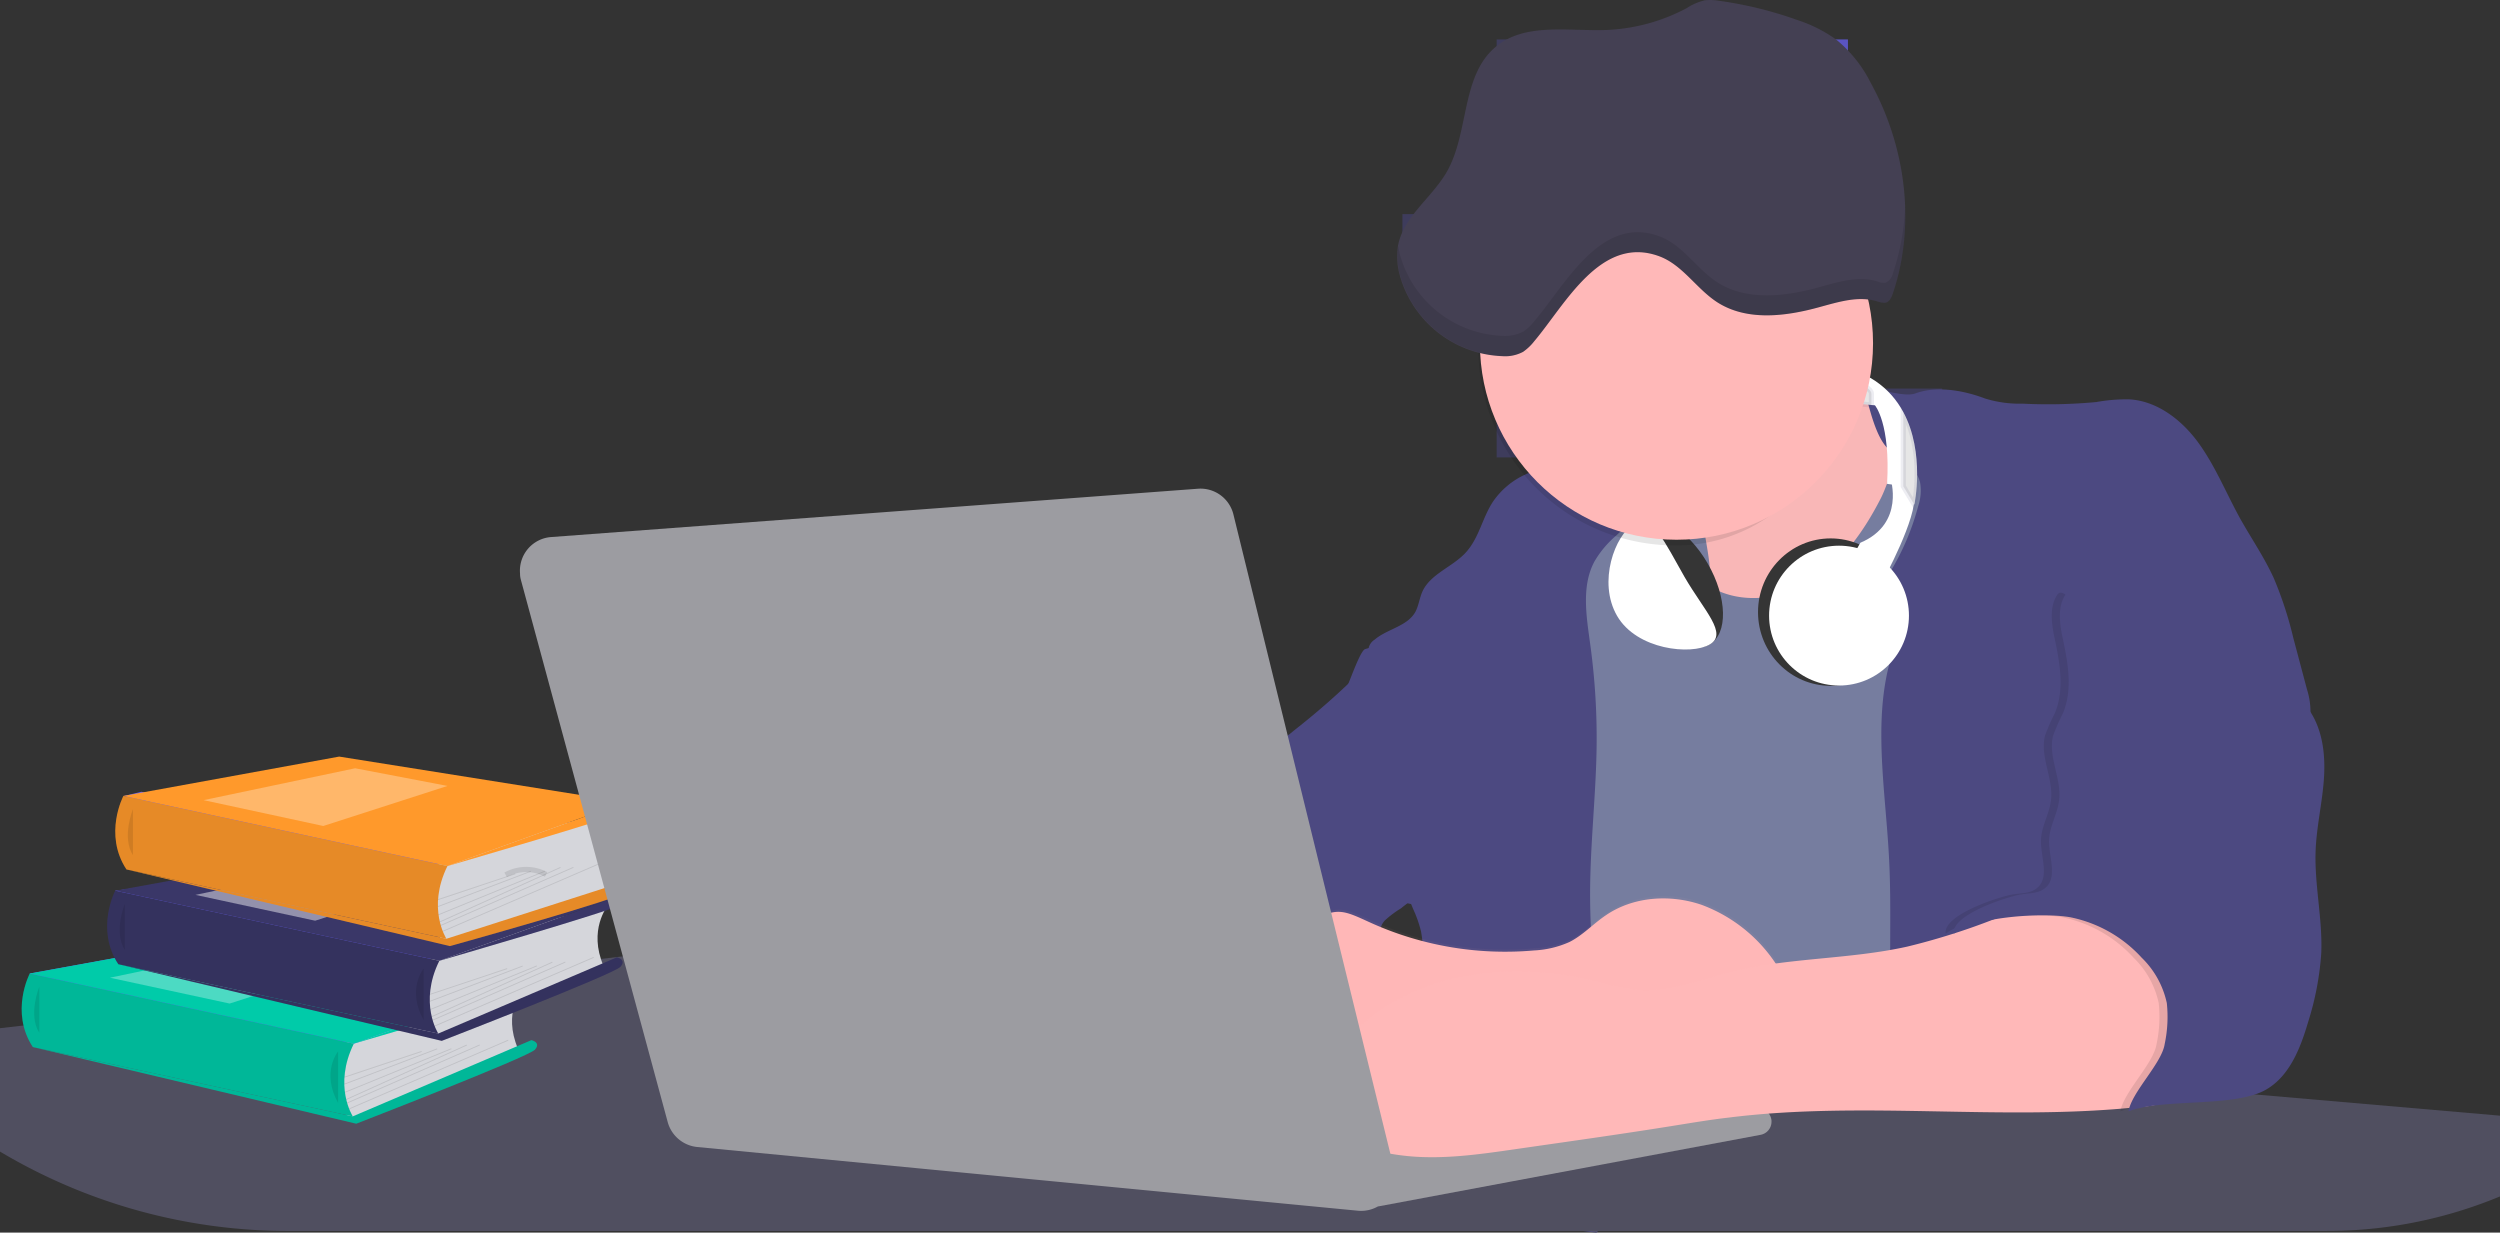 <svg xmlns="http://www.w3.org/2000/svg" width="483.737" height="238.5" viewBox="0 0 483.737 238.5">
  <rect x="0" y="0" width="483.737" height="238.5" fill="#333333" stroke="none"/>
  <g id="bg1" transform="translate(0 0.002)">
    <rect id="Rectangle_20" data-name="Rectangle 20" width="13.323" height="13.323" transform="translate(289.595 7.627)" fill="#6c63ff" opacity="0.2"/>
    <rect id="Rectangle_21" data-name="Rectangle 21" width="13.323" height="13.323" transform="translate(307.828 7.627)" fill="#6c63ff"/>
    <rect id="Rectangle_22" data-name="Rectangle 22" width="13.323" height="13.323" transform="translate(326.009 7.627)" fill="#6c63ff" opacity="0.2"/>
    <rect id="Rectangle_23" data-name="Rectangle 23" width="13.323" height="13.323" transform="translate(344.243 7.627)" fill="#6c63ff" opacity="0.7"/>
    <rect id="Rectangle_24" data-name="Rectangle 24" width="13.323" height="13.323" transform="translate(289.595 24.554)" fill="#6c63ff" opacity="0.4"/>
    <rect id="Rectangle_25" data-name="Rectangle 25" width="13.323" height="13.323" transform="translate(307.828 24.554)" fill="#6c63ff" opacity="0.2"/>
    <rect id="Rectangle_26" data-name="Rectangle 26" width="13.323" height="13.323" transform="translate(326.009 24.554)" fill="#6c63ff" opacity="0.2"/>
    <rect id="Rectangle_27" data-name="Rectangle 27" width="13.323" height="13.323" transform="translate(344.243 24.554)" fill="#6c63ff" opacity="0.2"/>
    <rect id="Rectangle_28" data-name="Rectangle 28" width="13.323" height="13.323" transform="translate(271.361 41.429)" fill="#6c63ff" opacity="0.2"/>
    <rect id="Rectangle_29" data-name="Rectangle 29" width="13.323" height="13.323" transform="translate(289.595 41.429)" fill="#6c63ff"/>
    <rect id="Rectangle_30" data-name="Rectangle 30" width="13.323" height="13.323" transform="translate(307.828 41.429)" fill="#6c63ff" opacity="0.2"/>
    <rect id="Rectangle_31" data-name="Rectangle 31" width="13.323" height="13.323" transform="translate(326.009 41.429)" fill="#6c63ff" opacity="0.2"/>
    <rect id="Rectangle_32" data-name="Rectangle 32" width="13.323" height="13.323" transform="translate(344.243 41.429)" fill="#6c63ff" opacity="0.2"/>
    <rect id="Rectangle_33" data-name="Rectangle 33" width="13.323" height="13.323" transform="translate(289.595 58.305)" fill="#6c63ff" opacity="0.2"/>
    <rect id="Rectangle_34" data-name="Rectangle 34" width="13.323" height="13.323" transform="translate(307.828 58.305)" fill="#6c63ff" opacity="0.2"/>
    <rect id="Rectangle_35" data-name="Rectangle 35" width="13.323" height="13.323" transform="translate(326.009 58.305)" fill="#6c63ff" opacity="0.2"/>
    <rect id="Rectangle_36" data-name="Rectangle 36" width="13.323" height="13.323" transform="translate(344.243 58.305)" fill="#6c63ff" opacity="0.2"/>
    <rect id="Rectangle_37" data-name="Rectangle 37" width="13.323" height="13.323" transform="translate(289.595 75.18)" fill="#6c63ff" opacity="0.2"/>
    <rect id="Rectangle_38" data-name="Rectangle 38" width="13.323" height="13.323" transform="translate(307.828 75.18)" fill="#6c63ff" opacity="0.2"/>
    <rect id="Rectangle_39" data-name="Rectangle 39" width="13.323" height="13.323" transform="translate(326.009 75.18)" fill="#6c63ff" opacity="0.2"/>
    <rect id="Rectangle_40" data-name="Rectangle 40" width="13.323" height="13.323" transform="translate(344.243 75.18)" fill="#6c63ff" opacity="0.2"/>
    <rect id="Rectangle_41" data-name="Rectangle 41" width="13.323" height="13.323" transform="translate(362.477 75.18)" fill="#6c63ff" opacity="0.2"/>
    <circle id="Ellipse_13" data-name="Ellipse 13" cx="18.234" cy="18.234" r="18.234" transform="translate(308.507 87.771)" fill="#767d9f"/>
    <path id="Path_88" data-name="Path 88" d="M732.313,306.8c1.828,7.941,3.344,15.935,4.65,23.98.366,2.4.732,4.911-.157,7.158-.731,1.881-2.194,3.344-3.344,5.016s-2.038,3.762-1.306,5.642,2.769,2.926,4.7,3.448c5.642,1.515,11.6.418,17.189-1.2a22.434,22.434,0,0,0,13.323-8.725c8.15-9.874,13.479-21.734,18.547-33.541a20.5,20.5,0,0,1-17.293-6.949c-2.038-2.4-3.553-5.8-2.4-8.725-3.4,1.881-7.419,1.985-11.128,3.291a44.367,44.367,0,0,0-6.531,3.187c-2.508,1.463-4.963,2.926-7.471,4.441C738.269,305.491,735.6,307.006,732.313,306.8Z" transform="translate(-406.513 -223.99)" fill="#f9b7b7"/>
    <path id="Path_89" data-name="Path 89" d="M733.824,330.317c-3.187,6.217-7.367,12.173-13.27,15.883s-13.9,4.7-19.853,1.045c-2.926-1.776-5.12-4.493-7.68-6.792s-5.747-4.232-9.2-3.971c-3.762.314-6.74,3.291-9.3,6.113a71.632,71.632,0,0,0-10.292,13.845c-5.225,9.77-6.479,21.211-6.217,32.287s1.829,22.1,1.881,33.176c.052,13.636-2.246,27.167-4.6,40.542,21.473-2.665,43,3.135,64.47,5.329,13.793,1.411,27.638,1.411,41.483,1.358,2.456,0,5.015-.052,7.053-1.411a9.32,9.32,0,0,0,2.926-3.448c1.933-3.553,2.664-7.576,3.239-11.546,1.358-10.031,1.411-20.219,1.411-30.354.1-24.555.157-49.215-2.926-73.561-.784-6.008-1.724-12.016-4.075-17.607s-6.06-10.763-11.285-13.793c-3.4-1.933-11.181-5.277-15.151-3.344C738.056,316.263,735.966,326.189,733.824,330.317Z" transform="translate(-369.937 -233.821)" fill="#767d9f"/>
    <path id="Path_90" data-name="Path 90" d="M804.581,395.688c-.784-15.151-4.127-31.347,2.926-44.774,1.724-3.291-4.441-7.419-2.56-10.606a47.722,47.722,0,0,0,5.277-12.487,9.428,9.428,0,0,0,.366-4.65c-.679-2.769-3.448-4.389-5.747-6.113-2.56-1.881-3.866-7.523-4.7-10.606s6.583.627,9.561-.47c4.127-1.515,9.352-.575,13.479.993a22.6,22.6,0,0,0,7.262.993,99.872,99.872,0,0,0,14.263-.314,32.8,32.8,0,0,1,6.374-.522c5.433.313,10.188,4.023,13.375,8.411s5.277,9.509,7.889,14.315c2.194,3.971,4.807,7.732,6.687,11.86a72.143,72.143,0,0,1,3.762,11.494l2.664,10.031a14.107,14.107,0,0,1,.679,4.441,13.061,13.061,0,0,1-1.567,4.545,85.06,85.06,0,0,1-9.77,14.89c-5.643,6.9-12.487,13.166-15.83,21.42a55.23,55.23,0,0,0-2.717,10.083A368.068,368.068,0,0,0,850.557,460a90.9,90.9,0,0,0-19.069-6.374c-3.292-.679-6.583-1.2-9.927-1.567-2.926-.313-6.687.261-9.456-.522-4.65-1.306-5.172-9.2-5.851-13.322a120.037,120.037,0,0,1-1.411-19.853C804.738,410.735,805,403.212,804.581,395.688Z" transform="translate(-439.074 -229.863)" fill="#4c4981"/>
    <path id="Path_91" data-name="Path 91" d="M571.987,417.705c2.194,12.539,4.6,25.13,9.4,36.885-.1.1-.261.209-.366.313-.418.366-.888.679-1.306,1.045a19.643,19.643,0,0,0-3.135,2.351,3.66,3.66,0,0,0-.784,1.306,3.057,3.057,0,0,0,0,2.351c-2.508,1.1-5.381.784-8.2.679-2.4-.1-4.754,0-6.687,1.306-2.664,1.829-3.5,5.381-3.918,8.62-.157,1.2-.313,2.351-.418,3.553-.1,1.1-.209,2.194-.261,3.291a96.109,96.109,0,0,0-.1,10.971c.052.679.052,1.358.1,1.985-8.516-.209-16.3-4.65-23.667-8.986a13.335,13.335,0,0,1-4.493-3.657,8.474,8.474,0,0,1-1.2-5.381,4.023,4.023,0,0,1,.1-.784,19.441,19.441,0,0,1,1.2-4.545,55.5,55.5,0,0,1,10.031-17.032c1.881-2.194,3.97-4.336,4.859-7.053.366-1.2.522-2.456.888-3.657,1.724-5.172,7.994-7.576,10.135-12.591.523-1.2.784-2.508,1.411-3.657a10.2,10.2,0,0,1,2.247-2.508c.366-.313.784-.627,1.149-.94,3.657-2.874,7.21-5.9,10.606-9.143.627-.575,1.254-1.2,1.881-1.829a32.1,32.1,0,0,0,.523,7.105Z" transform="translate(-308.619 -280.197)" fill="#4c4981"/>
    <path id="Path_92" data-name="Path 92" d="M665.529,343.025c-.731.784-1.567,1.567-2.351,2.3l-.209.209-.836.784a19.456,19.456,0,0,0-3.918,4.6l-.1.157c-2.664,4.754-1.672,10.658-.94,16.039a132.963,132.963,0,0,1,1.254,20.376c-.157,9.4-1.254,18.756-1.254,28.16,0,2.142.052,4.284.157,6.374.157,3.448.418,6.949.731,10.4.366,3.814.731,7.576,1.15,11.389.313,2.926.575,5.851.836,8.777.1,1.515.261,3.03.313,4.545.1,1.776.209,3.553.261,5.329h0c.052,1.149.052,2.247.052,3.4v1.933c0,1.2-.052,2.456-.1,3.657q-.078,2.351-.313,4.7c-.157,1.724-.47,3.553-1.672,4.754l-.209.209L656.7,480.9a171.945,171.945,0,0,0-35.161-.627c.261-1.776.47-3.553.731-5.277l.313-2.508c.1-.94.209-1.933.313-2.873l.313-3.135c.261-2.717.522-5.381.731-8.1.313-3.918.522-7.889.679-11.807.052-1.881.157-3.762.157-5.642.052-2.351.1-4.7.1-7s0-4.545-.052-6.844c0-.731-.052-1.515-.1-2.247s-.157-1.358-.261-1.985a23.674,23.674,0,0,0-1.567-4.441l-.313-.784c-.052-.157-.1-.261-.157-.418,3.03-2.664,5.172-6.269,7.21-9.822,3.344-5.695,6.74-11.651,7.314-18.181s-2.717-13.949-8.986-15.935a44.733,44.733,0,0,0-5.277-.993c-1.672-.314-5.12-.94-7.053-2.142q-1.567,1.646-3.135,3.135a11.458,11.458,0,0,1,1.149-4.545l.732.052a1.85,1.85,0,0,1-.1-.522,2.608,2.608,0,0,1,1.2-1.881c2.456-2.09,6.322-2.56,7.889-5.381.627-1.2.784-2.56,1.306-3.814,1.515-3.5,5.8-4.807,8.411-7.628s3.239-6.792,5.329-9.927a15.23,15.23,0,0,1,6.269-5.224,3.2,3.2,0,0,1,.627-.261c4.336-1.829,9.509-2.3,14-2.246,1.724,0,6.269.052,8.464.94a2.184,2.184,0,0,1,.94.575C670.962,335.763,667.253,341.2,665.529,343.025Z" transform="translate(-349.498 -242.611)" fill="#4c4981"/>
    <path id="Path_93" data-name="Path 93" d="M605.741,400.173a31.786,31.786,0,0,1,24.4,2.56,22.893,22.893,0,0,1,9.2,8.777c3.135,5.642,2.978,12.434,2.769,18.913-.1,3.239-.261,6.583-1.672,9.456-1.62,3.344-4.754,5.642-7.889,7.523a22.581,22.581,0,0,1-6.426,2.769c-3.5.784-7.158.1-10.71-.522-3.866-.731-7.993-1.567-10.658-4.441a19.265,19.265,0,0,1-3.291-5.9c-1.2-3.03-2.456-6.113-3.657-9.143-2.09-5.277-2.821-9.665-.052-14.838,1.254-2.351,2.821-4.545,4.075-6.9C602.5,407.174,604.748,400.434,605.741,400.173Z" transform="translate(-341.59 -274.577)" fill="#4c4981"/>
    <path id="Path_94" data-name="Path 94" d="M592.837,546.025v15.621a87.25,87.25,0,0,1-33.8,6.687H418.13l-.209.209-1.672-.209H165.577a108.916,108.916,0,0,1-56.477-15.36V529.1l120.529-13.9h.1l70.217,5.956,18.181,1.567,9.456.784,19.54,1.672,10.031.836,14.629,1.254,2.038.157,10.554.888,14.315,1.2,20.114,1.724,33.541,2.821,23.615,1.985,38.714,3.291,7.367.627.784.052.679.052,9.718.836,10.658.888,1.254.1Z" transform="translate(-109.1 -330.149)" fill="#504f60"/>
    <g id="book" transform="translate(4.188 146.394)">
      <path id="Path_34" data-name="Path 34" d="M121.866,446.81l-57.039-.278L59.16,433.239,79.2,431.784l-3.493-14.575,39.638-5.138L77.389,398.877l3.353-.8,61.033,9.957-3.361,22.745-4.8,12.5Z" transform="translate(-57.588 -391.264)" fill="#6c63ff"/>
      <path id="Path_35" data-name="Path 35" d="M187,698.568s3.5-.56,5.6,1.913c0,0-1.54,1.213-4.853-.467Z" transform="translate(-178.886 -648.868)" fill="#6c63ff"/>
      <path id="Path_36" data-name="Path 36" d="M177.61,698.51s-2.233,2.748-1.133,5.807c0,0,1.82-.728,2.018-4.438Z" transform="translate(-169.863 -648.865)" fill="#6c63ff"/>
      <path id="Path_37" data-name="Path 37" d="M172.76,666.956s1.4-2.568,7,1.026a3.142,3.142,0,0,1-3.22,1.586A3.8,3.8,0,0,1,172.76,666.956Z" transform="translate(-167.019 -621.829)" fill="#6c63ff"/>
      <path id="Path_38" data-name="Path 38" d="M154.656,670.276s-2.9-.333-3.186,6.316a3.144,3.144,0,0,0,3.15-1.721A3.789,3.789,0,0,0,154.656,670.276Z" transform="translate(-149.277 -625.334)" fill="#6c63ff"/>
      <path id="Path_71" data-name="Path 71" d="M543.439,670.36s-3.778,4.611-.778,11.582L512.5,695.023l-2.895.607L508.27,689.8l.892-7.361v-4.023Z" transform="translate(-446.618 -625.406)" fill="#d5d6db"/>
      <path id="Path_72" data-name="Path 72" d="M59.16,571l41.748-7.611,55.317,8.812-34.359,12.37Z" transform="translate(-57.588 -529.026)" fill="#6c63ff"/>
      <path id="Path_73" data-name="Path 73" d="M59.16,571l41.748-7.611,55.317,8.812-34.359,12.37Z" transform="translate(-57.588 -529.026)" fill="#00cba9"/>
      <path id="Path_74" data-name="Path 74" d="M139.881,652.47s-3.9,7.4.595,14.23l61.908,13.415s-3.843-5.893.2-14.071Z" transform="translate(-138.309 -610.497)" fill="#00cba9"/>
      <path id="Path_75" data-name="Path 75" d="M139.881,652.47s-3.9,7.4.595,14.23l61.908,13.415s-3.843-5.893.2-14.071Z" transform="translate(-138.309 -610.497)" opacity="0.1"/>
      <path id="Path_76" data-name="Path 76" d="M153.851,667.86s-2.231,5.413,0,8.915" transform="translate(-150.434 -623.323)" opacity="0.1"/>
      <path id="Path_77" data-name="Path 77" d="M213.218,744.608,247.78,729.86s1.933.417.683,1.833-34.579,14.331-34.579,14.331L151.31,731.193Z" transform="translate(-149.143 -674.991)" fill="#00cba9"/>
      <path id="Path_78" data-name="Path 78" d="M213.218,744.608,247.78,729.86s1.933.417.683,1.833-34.579,14.331-34.579,14.331L151.31,731.193Z" transform="translate(-149.143 -674.991)" opacity="0.1"/>
      <path id="Path_79" data-name="Path 79" d="M498.4,742.86s-3.333,4,0,10" transform="translate(-437.161 -685.824)" opacity="0.1"/>
      <rect id="Rectangle_169" data-name="Rectangle 169" width="15.76" height="0.167" transform="translate(62.428 61.955) rotate(-18.45)" opacity="0.1"/>
      <rect id="Rectangle_170" data-name="Rectangle 170" width="19.202" height="0.167" transform="translate(62.423 63.297) rotate(-20.82)" opacity="0.1"/>
      <rect id="Rectangle_171" data-name="Rectangle 171" width="22.257" height="0.167" transform="translate(62.523 64.878) rotate(-22.26)" opacity="0.1"/>
      <rect id="Rectangle_172" data-name="Rectangle 172" width="25.62" height="0.167" transform="translate(62.763 66.273) rotate(-24.31)" opacity="0.1"/>
      <rect id="Rectangle_173" data-name="Rectangle 173" width="28.021" height="0.167" transform="matrix(0.916, -0.401, 0.401, 0.916, 62.949, 66.951)" opacity="0.1"/>
      <rect id="Rectangle_174" data-name="Rectangle 174" width="33.532" height="0.167" transform="translate(63.336 68.091) rotate(-23.36)" opacity="0.1"/>
      <path id="Path_80" data-name="Path 80" d="M152.23,583.106l29.329-6.166,17.868,3.416-24.033,7.749Z" transform="translate(-135.149 -540.318)" fill="#fff" opacity="0.3"/>
      <path id="Path_81" data-name="Path 81" d="M558.364,659.69s1.516.612.627,1.556S524,672.06,524,672.06Z" transform="translate(-459.727 -616.514)" fill="#00cba9"/>
      <path id="Path_82" data-name="Path 82" d="M642.737,574.18s-3.776,4.609-.777,11.582L611.8,598.843l-2.895.61-1.333-5.833.9-7.359v-4.028Z" transform="translate(-529.371 -545.254)" fill="#d5d6db"/>
      <path id="Path_83" data-name="Path 83" d="M158.46,474.819l41.746-7.609,55.319,8.812-34.359,12.37Z" transform="translate(-140.341 -448.874)" fill="#3a3768"/>
      <path id="Path_84" data-name="Path 84" d="M239.135,556.29s-3.906,7.4.593,14.23l61.908,13.415s-3.841-5.9.2-14.073Z" transform="translate(-221.022 -530.345)" fill="#3a3768"/>
      <path id="Path_85" data-name="Path 85" d="M239.135,556.29s-3.906,7.4.593,14.23l61.908,13.415s-3.841-5.9.2-14.073l-19.577-4.238Z" transform="translate(-221.022 -530.345)" opacity="0.1"/>
      <path id="Path_86" data-name="Path 86" d="M253.144,571.68s-2.23,5.411,0,8.915" transform="translate(-233.182 -543.171)" opacity="0.1"/>
      <path id="Path_87" data-name="Path 87" d="M312.508,648.428l34.564-14.748s1.931.417.682,1.833-34.579,14.331-34.579,14.331L250.6,635.013Z" transform="translate(-231.887 -594.839)" fill="#3a3768"/>
      <path id="Path_88-2" data-name="Path 88" d="M312.508,648.428l34.564-14.748s1.931.417.682,1.833-34.579,14.331-34.579,14.331L250.6,635.013Z" transform="translate(-231.887 -594.839)" opacity="0.1"/>
      <path id="Path_89-2" data-name="Path 89" d="M597.692,646.68s-3.333,4,0,10" transform="translate(-519.905 -605.672)" opacity="0.1"/>
      <rect id="Rectangle_175" data-name="Rectangle 175" width="15.76" height="0.167" transform="translate(78.976 45.929) rotate(-18.45)" opacity="0.1"/>
      <rect id="Rectangle_176" data-name="Rectangle 176" width="19.202" height="0.167" transform="translate(78.972 47.27) rotate(-20.82)" opacity="0.1"/>
      <rect id="Rectangle_177" data-name="Rectangle 177" width="22.257" height="0.167" transform="translate(79.07 48.849) rotate(-22.26)" opacity="0.1"/>
      <rect id="Rectangle_178" data-name="Rectangle 178" width="25.62" height="0.167" transform="translate(79.312 50.244) rotate(-24.31)" opacity="0.1"/>
      <rect id="Rectangle_179" data-name="Rectangle 179" width="28.021" height="0.167" transform="matrix(0.916, -0.401, 0.401, 0.916, 79.495, 50.92)" opacity="0.1"/>
      <rect id="Rectangle_180" data-name="Rectangle 180" width="33.532" height="0.167" transform="translate(79.884 52.06) rotate(-23.36)" opacity="0.1"/>
      <path id="Path_90-2" data-name="Path 90" d="M251.53,486.926l29.329-6.166,17.867,3.416-24.033,7.749Z" transform="translate(-217.901 -460.166)" fill="#fff" opacity="0.45"/>
      <path id="Path_91-2" data-name="Path 91" d="M657.689,563.51s1.515.612.627,1.555-34.985,10.814-34.985,10.814Z" transform="translate(-542.504 -536.362)" fill="#3a3768"/>
      <path id="Path_92-2" data-name="Path 92" d="M652.162,464.15s-3.778,8.277-.778,15.248l-30.163,9.415-2.888.612L617,483.592l.892-7.361V472.2Z" transform="translate(-537.229 -453.56)" fill="#d5d6db"/>
      <path id="Path_93-2" data-name="Path 93" d="M167.89,364.791l41.748-7.611,55.319,8.812-34.36,12.37Z" transform="translate(-148.199 -357.18)" fill="#ff992b"/>
      <path id="Path_94-2" data-name="Path 94" d="M248.587,446.26s-3.911,7.4.588,14.23L311.084,473.9s-3.843-5.9.2-14.071Z" transform="translate(-228.897 -438.651)" fill="#ff992b"/>
      <path id="Path_95" data-name="Path 95" d="M248.587,446.26s-3.911,7.4.588,14.23L311.084,473.9s-3.843-5.9.2-14.071Z" transform="translate(-228.897 -438.651)" opacity="0.1"/>
      <path id="Path_96" data-name="Path 96" d="M262.581,461.65s-2.231,5.413,0,8.915" transform="translate(-241.045 -451.476)" opacity="0.1"/>
      <path id="Path_97" data-name="Path 97" d="M321.948,545.065l34.562-11.082s1.933.417.683,1.833-34.579,10.665-34.579,10.665L260.04,531.65Z" transform="translate(-239.754 -509.811)" fill="#ff992b"/>
      <path id="Path_98" data-name="Path 98" d="M321.948,545.065l34.562-11.082s1.933.417.683,1.833-34.579,10.665-34.579,10.665L260.04,531.65Z" transform="translate(-239.754 -509.811)" opacity="0.1"/>
      <rect id="Rectangle_181" data-name="Rectangle 181" width="15.76" height="0.167" transform="translate(80.549 27.593) rotate(-18.45)" opacity="0.1"/>
      <rect id="Rectangle_182" data-name="Rectangle 182" width="19.202" height="0.167" transform="translate(80.545 28.935) rotate(-20.82)" opacity="0.1"/>
      <rect id="Rectangle_183" data-name="Rectangle 183" width="22.257" height="0.167" transform="translate(80.641 30.515) rotate(-22.26)" opacity="0.1"/>
      <rect id="Rectangle_184" data-name="Rectangle 184" width="25.62" height="0.167" transform="translate(80.886 31.908) rotate(-24.31)" opacity="0.1"/>
      <rect id="Rectangle_185" data-name="Rectangle 185" width="28.021" height="0.167" transform="matrix(0.916, -0.401, 0.401, 0.916, 81.069, 32.586)" opacity="0.1"/>
      <rect id="Rectangle_186" data-name="Rectangle 186" width="33.532" height="0.167" transform="translate(81.457 33.727) rotate(-23.36)" opacity="0.1"/>
      <path id="Path_100" data-name="Path 100" d="M260.96,376.9l29.329-6.166,17.868,3.416L284.124,381.9Z" transform="translate(-225.76 -368.472)" fill="#fff" opacity="0.3"/>
      <path id="Path_101" data-name="Path 101" d="M667.119,453.48s1.516.612.627,1.556S632.76,465.85,632.76,465.85Z" transform="translate(-550.363 -444.668)" fill="#ff992b"/>
      <path id="Path_145" data-name="Path 145" d="M700.29,532.772a8.223,8.223,0,0,1,7.832-.073" transform="translate(-606.639 -509.898)" fill="none" stroke="#000" stroke-miterlimit="10" stroke-width="1" opacity="0.1"/>
    </g>
    <path id="Path_95-2" data-name="Path 95" d="M511.444,388.557,360.4,362.8l-5.9,29.623,69.277,8.255,21.316,2.664L503.764,391.8Z" transform="translate(-169.291 -173.256)" fill="#9c9ca1"/>
    <path id="Path_96-2" data-name="Path 96" d="M614.3,585.575,690,571.364a2.686,2.686,0,0,1,3.083,2.09,1.613,1.613,0,0,1,.052.522h0a2.581,2.581,0,0,1-2.142,2.56l-73.927,13.845Z" transform="translate(-350.358 -356.951)" fill="#9c9ca1"/>
    <path id="Path_97-2" data-name="Path 97" d="M623.36,503.8a19.036,19.036,0,0,0,6.844-1.62c2.612-1.306,4.65-3.553,7.053-5.172,5.329-3.657,12.434-4.127,18.547-2.038a29.582,29.582,0,0,1,14.733,11.964c2.351,3.553,4.127,8.15,2.456,12.121a15.866,15.866,0,0,1-2.142,3.344l-4.336,5.695a15.649,15.649,0,0,1-2.978,3.187,12.614,12.614,0,0,1-5.643,1.985c-5.329.784-10.71.313-16.039.679-9.2.627-18.129,3.553-27.324,3.448-5.277-.052-10.5-1.149-15.674-2.194l-22.883-4.7c-3.971-.836-8.464-1.985-10.345-5.642a13.151,13.151,0,0,1-1.1-5.329c-.261-5.016,0-10.658,3.5-14.263,3.291-3.4,8.464-4.493,12.382-7,4.807-3.083,6.374-2.09,11.442.209A63.216,63.216,0,0,0,623.36,503.8Z" transform="translate(-326.555 -319.894)" fill="#ffb8b8"/>
    <path id="Path_98-2" data-name="Path 98" d="M623.66,503a19.036,19.036,0,0,0,6.844-1.62c2.612-1.306,4.65-3.553,7.053-5.172,5.329-3.657,12.434-4.127,18.547-2.038a29.583,29.583,0,0,1,14.733,11.964c2.351,3.553,4.127,8.15,2.456,12.121a15.861,15.861,0,0,1-2.142,3.344l-4.336,5.695a15.635,15.635,0,0,1-2.978,3.187,12.614,12.614,0,0,1-5.642,1.985c-5.329.784-10.71.313-16.039.679-9.2.627-18.129,3.553-27.324,3.448-5.277-.052-10.5-1.149-15.674-2.194l-22.883-4.7c-3.971-.836-8.464-1.985-10.344-5.642a13.149,13.149,0,0,1-1.1-5.329c-.261-5.016,0-10.658,3.5-14.263,3.292-3.4,8.464-4.493,12.382-7,4.807-3.082,6.374-2.09,11.442.209A62.172,62.172,0,0,0,623.66,503Z" transform="translate(-326.699 -319.512)" fill="#f7b2b2" opacity="0.05"/>
    <path id="Path_99" data-name="Path 99" d="M729.216,496.882a130.152,130.152,0,0,1-19.592,6.426c-11.285,2.508-23.04,2.09-34.221,4.911-5.9,1.515-11.755,3.918-17.815,3.448A53.026,53.026,0,0,1,649.595,510c-14.838-3.657-31.66-2.456-43.729,6.949a55.251,55.251,0,0,0-10.553,11.494,7.7,7.7,0,0,0,1.829,10.71c.418.261.836.522,1.254.731a45.975,45.975,0,0,0,14.838,3.971c6.844.627,13.74-.366,20.585-1.358,10.136-1.463,20.271-2.873,30.354-4.493,3.6-.575,7.262-1.2,10.919-1.62,26.227-3.292,52.977.731,79.256-2.038a23.173,23.173,0,0,0,7.785-1.776c6.113-2.874,9.143-10.449,7.889-17.084S763.855,503.308,758,499.913c-4.911-2.873-10.24-4.023-15.726-5.224C737.262,493.434,734.127,495,729.216,496.882Z" transform="translate(-340.617 -320.138)" fill="#ffb8b8"/>
    <path id="Path_100-2" data-name="Path 100" d="M898.122,402.757c2.874,3.814,3.5,8.882,3.187,13.636s-1.463,9.456-1.62,14.211c-.209,6.531,1.358,13.061,1.1,19.592a56.465,56.465,0,0,1-2.56,13.427c-1.515,5.172-3.709,10.71-8.464,13.218-6.322,3.291-19.592,1.463-26.279,4.023.627-3.762,6.426-9.247,7-13.009a25.326,25.326,0,0,0,.418-7.941,17.279,17.279,0,0,0-4.859-8.777A25.526,25.526,0,0,0,852.2,443.3c-5.329-.94-18.286-.157-22.518,3.187-.523-3.448,9.2-6.792,12.591-7.523,1.724-.366,3.657-.157,5.015-1.254,2.612-2.038.732-6.113.836-9.4.1-2.612,1.62-5.016,1.933-7.628.523-4.18-2.194-8.464-1.149-12.539a39.383,39.383,0,0,1,1.881-4.284c1.881-4.441,1.045-9.456.052-14.158-.627-2.926-1.2-6.269.418-8.777,1.515-2.351,5.851,6.008,8.62,5.642,9.143-1.306,17.4-8.046,24.764-2.508,3.762,2.821,4.232,5.747,5.747,9.77C891.905,397.637,895.667,399.57,898.122,402.757Z" transform="translate(-453.203 -265.823)" opacity="0.1"/>
    <path id="Path_101-2" data-name="Path 101" d="M901.123,399.544c2.873,3.814,3.5,8.882,3.187,13.636s-1.463,9.456-1.62,14.211c-.209,6.531,1.358,13.061,1.1,19.592a56.462,56.462,0,0,1-2.56,13.427c-1.515,5.172-3.709,10.71-8.464,13.218-6.322,3.292-19.592,1.463-26.279,4.023.627-3.762,6.426-9.247,7-13.009a25.329,25.329,0,0,0,.418-7.941,17.278,17.278,0,0,0-4.859-8.777,25.527,25.527,0,0,0-13.845-7.837c-5.329-.94-18.286-.157-22.518,3.187-.522-3.448,9.2-6.792,12.591-7.523,1.724-.366,3.657-.157,5.016-1.254,2.612-2.038.731-6.113.836-9.4.1-2.612,1.62-5.016,1.933-7.628.522-4.18-2.194-8.464-1.149-12.539a39.392,39.392,0,0,1,1.881-4.284c1.881-4.441,1.045-9.456.052-14.158-.627-2.926-1.2-6.269.418-8.777,1.515-2.351,4.493-3.239,7.262-3.6a35.636,35.636,0,0,1,26.123,6.74c3.762,2.821,4.232,5.747,5.747,9.77C894.905,394.424,898.667,396.357,901.123,399.544Z" transform="translate(-454.636 -262.61)" fill="#4c4981"/>
    <path id="Path_102" data-name="Path 102" d="M301.835,359.59l28.421,104.96a6.593,6.593,0,0,0,5.695,4.807L463.8,481.687a6.562,6.562,0,0,0,7.157-5.9,7.783,7.783,0,0,0-.157-2.194L439.71,346.947a6.557,6.557,0,0,0-6.844-4.963l-125.179,9.352a6.52,6.52,0,0,0-6.008,7.053A4.451,4.451,0,0,0,301.835,359.59Z" transform="translate(-201.054 -247.421)" fill="#9c9ca1"/>
    <ellipse id="Ellipse_14" data-name="Ellipse 14" cx="14.054" cy="14.263" rx="14.054" ry="14.263" transform="translate(340.168 104.176)" fill="#353535"/>
    <path id="Path_103" data-name="Path 103" d="M802.9,337.8s2.978,8.829-5.8,12.539l-1.1,1.933,5.486,5.381s6.74-12.33,6.008-16.666C807.494,340.983,806.449,336.542,802.9,337.8Z" transform="translate(-437.128 -245.323)" fill="#fff"/>
    <circle id="Ellipse_15" data-name="Ellipse 15" cx="13.531" cy="13.531" r="13.531" transform="translate(342.31 105.586)" fill="#fff"/>
    <path id="Path_104" data-name="Path 104" d="M802.389,322.972l-2.142-3.553-3.135-.47c.679-11.7-2.351-15.2-2.351-15.2l-.679-.052L791,303.38l-5.8-5.956V295.7c8.1.993,12.591,4.807,15.047,9.352C804.531,312.993,802.389,322.972,802.389,322.972Z" transform="translate(-431.971 -225.327)" fill="#fff"/>
    <path id="Path_105" data-name="Path 105" d="M794.082,303.127v2.142L791,304.956,785.2,299S794.134,300.985,794.082,303.127Z" transform="translate(-431.971 -226.903)" stroke="#4c4981" stroke-miterlimit="10" stroke-width="1" opacity="0.1"/>
    <path id="Path_106" data-name="Path 106" d="M816.142,331.568,814,328.015V313.7C818.284,321.589,816.142,331.568,816.142,331.568Z" transform="translate(-445.724 -233.923)" stroke="#4c4981" stroke-miterlimit="10" stroke-width="1" opacity="0.1"/>
    <ellipse id="Ellipse_16" data-name="Ellipse 16" cx="7.523" cy="13.74" rx="7.523" ry="13.74" transform="translate(310.538 104.662) rotate(-30)" fill="#353535"/>
    <path id="Path_107" data-name="Path 107" d="M719.539,364.939C723.353,371.522,728,375.91,724.4,378s-14.106,1.045-17.92-5.538-.366-15.673,3.239-17.763S715.725,358.3,719.539,364.939Z" transform="translate(-393.582 -253.292)" fill="#fff"/>
    <path id="Path_108" data-name="Path 108" d="M730.509,252.1c0,21-14.367,41.274-35.422,41.274a38.087,38.087,0,1,1,0-76.173C716.141,217.252,730.509,231.045,730.509,252.1Z" transform="translate(-370.749 -187.839)" opacity="0.1"/>
    <circle id="Ellipse_17" data-name="Ellipse 17" cx="38.034" cy="38.034" r="38.034" transform="translate(286.355 28.368)" fill="#ffb8b8"/>
    <path id="Path_109" data-name="Path 109" d="M677.261,210.58c4.545,1.672,7.21,6.322,11.285,8.934,5.747,3.657,13.218,2.717,19.8.888,3.657-.993,7.471-2.194,11.076-1.1a3.657,3.657,0,0,0,1.672.261c.784-.209,1.149-1.1,1.411-1.881,4.441-13.27,2.456-28.317-4.284-40.594a25.651,25.651,0,0,0-6.687-8.411,27.167,27.167,0,0,0-7.576-3.814,75.015,75.015,0,0,0-15.1-3.709,9.779,9.779,0,0,0-2.769-.1,10.972,10.972,0,0,0-3.5,1.515,36.143,36.143,0,0,1-15.621,4.232c-7.314.261-15.674-1.463-21.316,3.239-6.792,5.642-5.12,16.614-9.509,24.242-2.926,5.068-8.516,8.725-9.456,14.472a13.8,13.8,0,0,0,.313,5.277,21.422,21.422,0,0,0,19.853,15.882,7.367,7.367,0,0,0,4.075-.836,9.927,9.927,0,0,0,2.142-2.038C659.08,219.932,665.924,206.4,677.261,210.58Z" transform="translate(-356.215 -161)" fill="#444053"/>
    <path id="Path_110" data-name="Path 110" d="M722.553,250.209a2.654,2.654,0,0,1-1.411,1.881,3.062,3.062,0,0,1-1.672-.261c-3.6-1.1-7.471.1-11.076,1.1-6.583,1.829-14.054,2.769-19.8-.888-4.075-2.612-6.74-7.314-11.285-8.934-11.285-4.18-18.129,9.352-24.137,16.4a8.852,8.852,0,0,1-2.142,2.037,7.836,7.836,0,0,1-4.075.836A21.46,21.46,0,0,1,627.1,246.5l-.314-1.567v.157a13.8,13.8,0,0,0,.313,5.277,21.422,21.422,0,0,0,19.853,15.883,7.367,7.367,0,0,0,4.075-.836,9.926,9.926,0,0,0,2.142-2.038c6.008-7.105,12.852-20.585,24.137-16.4,4.545,1.672,7.21,6.322,11.285,8.934,5.747,3.657,13.218,2.717,19.8.888,3.657-.993,7.471-2.194,11.076-1.1a3.657,3.657,0,0,0,1.672.261c.784-.209,1.149-1.1,1.411-1.881A47.331,47.331,0,0,0,724.9,237.2,45.738,45.738,0,0,1,722.553,250.209Z" transform="translate(-356.263 -197.39)" opacity="0.1"/>
  </g>
</svg>

